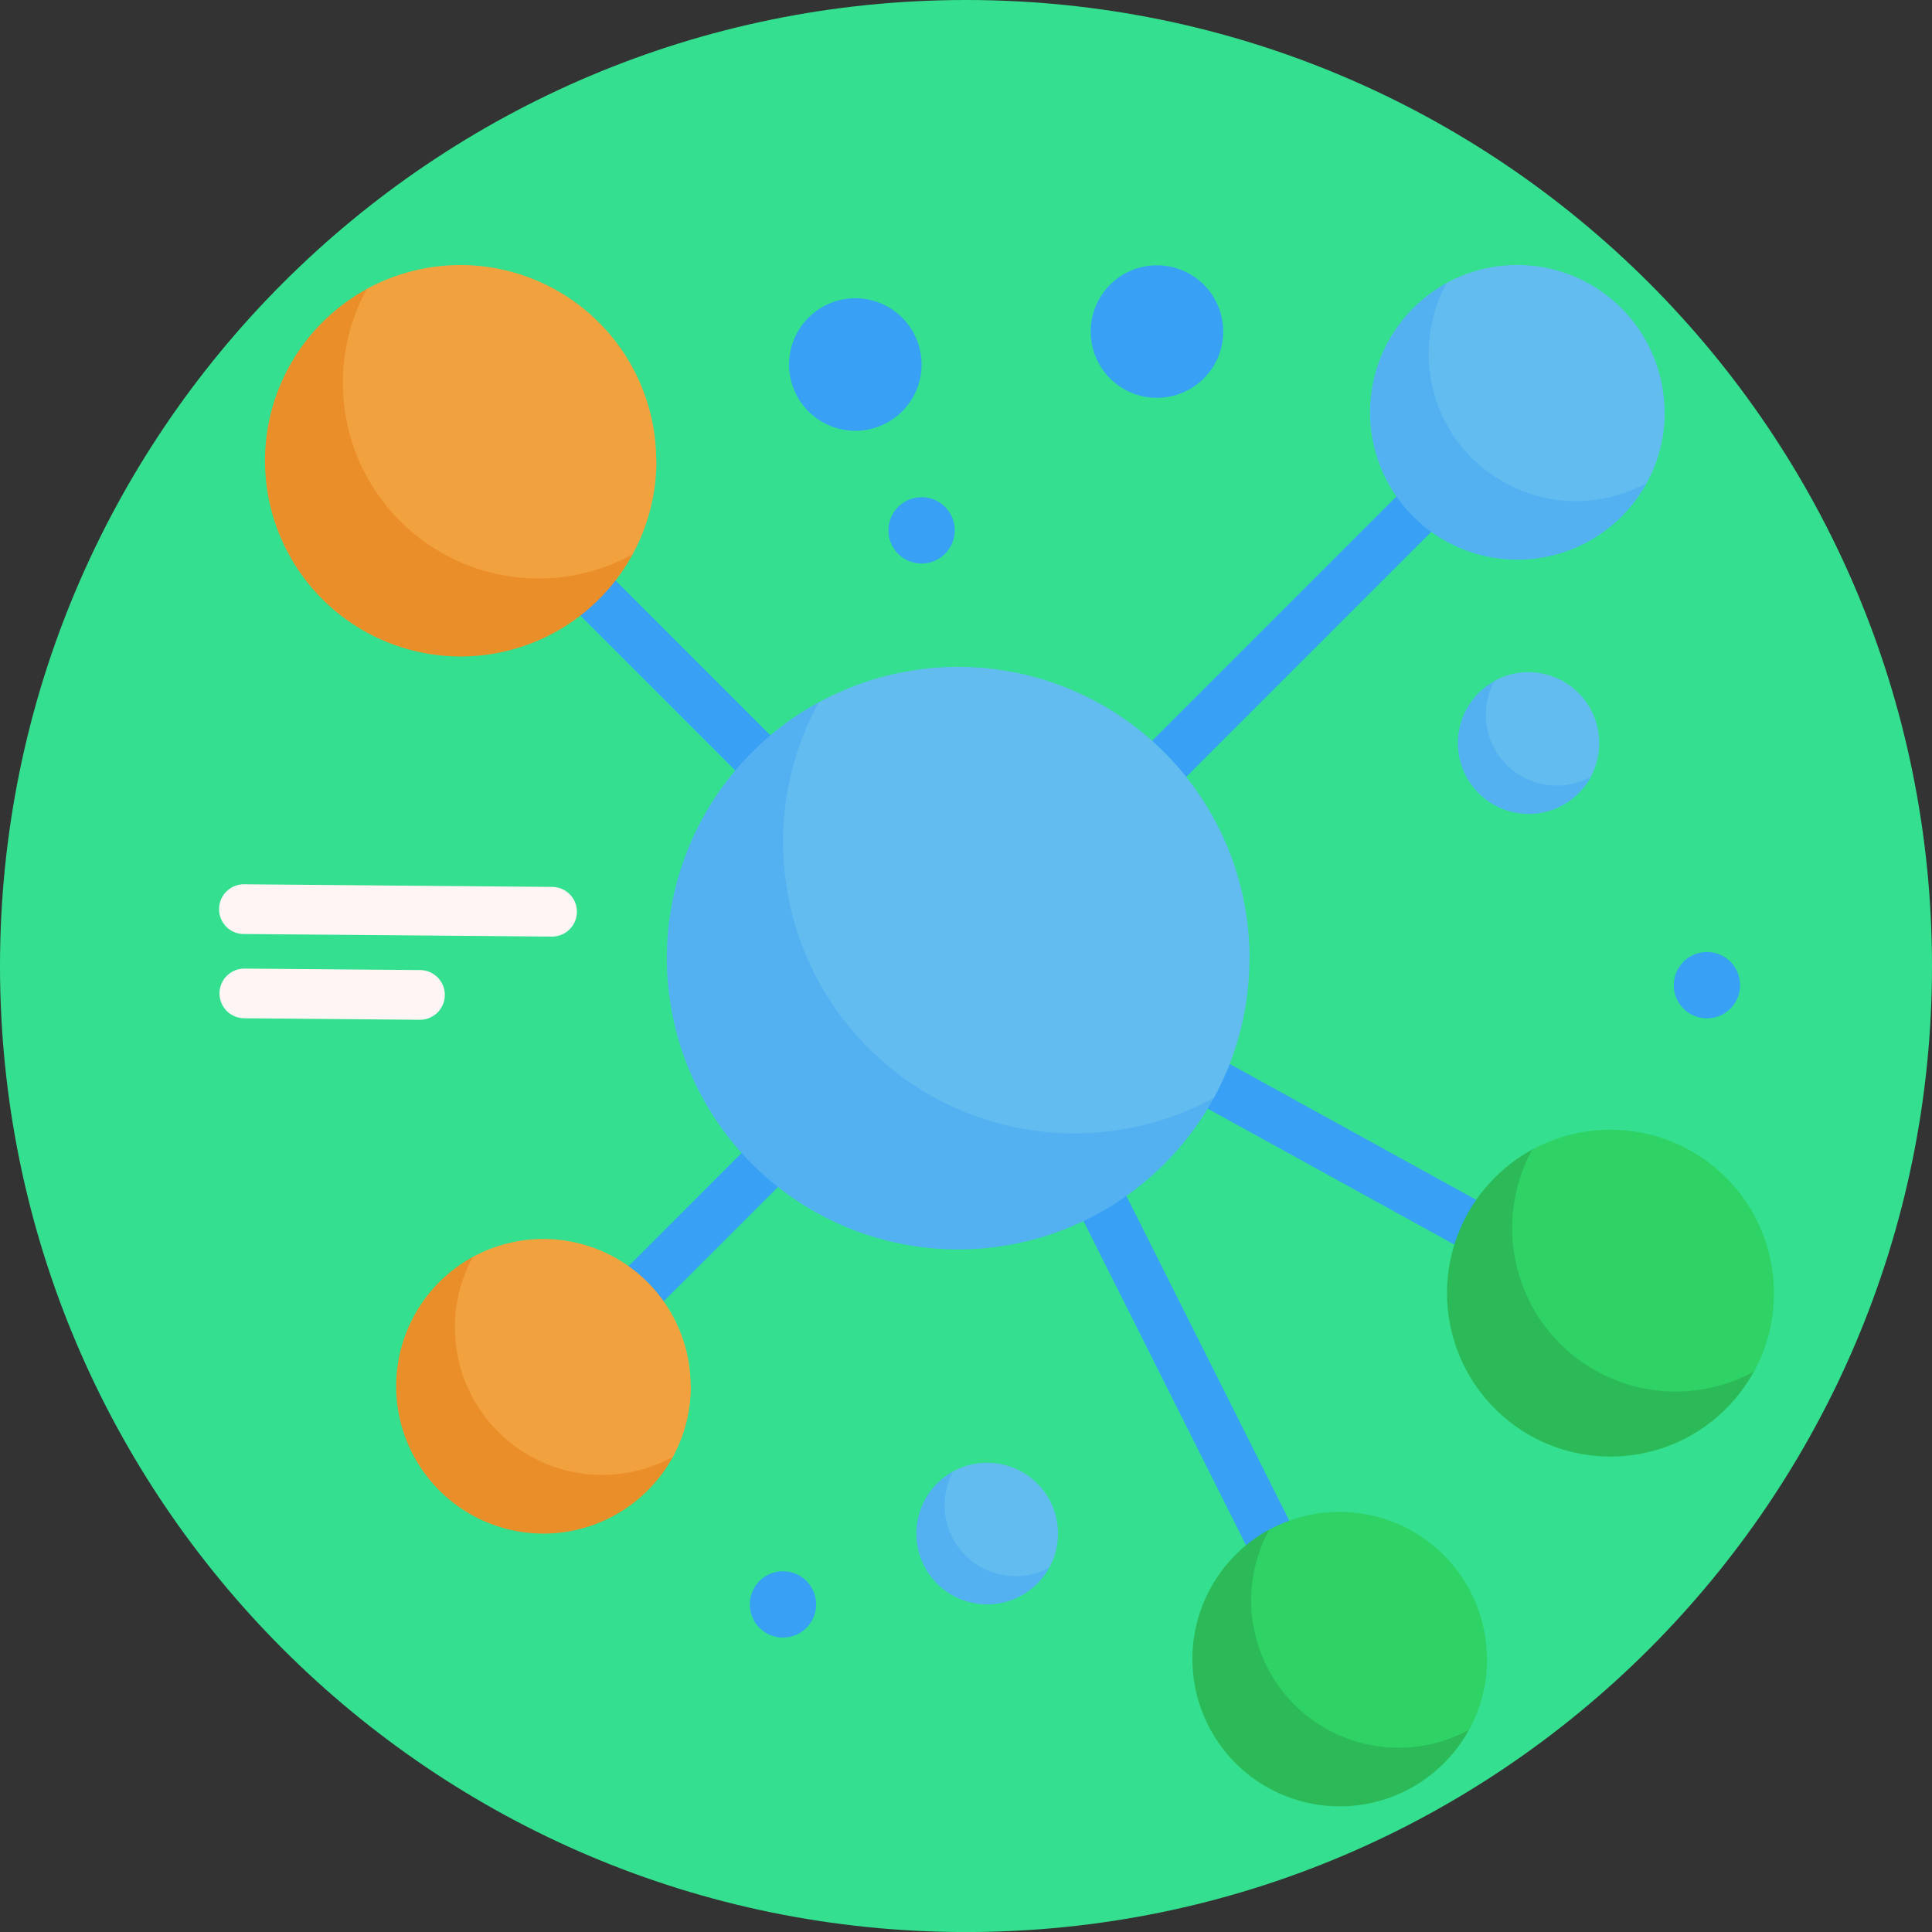 <svg id="Ebene_1" data-name="Ebene 1" xmlns="http://www.w3.org/2000/svg" viewBox="0 0 470.28 470.28"><rect x="0" y="0" width="470.28" height="470.28" fill="#333333" stroke="none"/><path d="M781,520.29c0,129.86-105.28,235.14-235.14,235.14S310.72,650.15,310.72,520.29,416,285.14,545.86,285.14,781,390.42,781,520.29Z" transform="translate(-310.72 -285.14)" fill="#34e08f"/><path d="M709.85,606.05a6.05,6.05,0,0,1-8.22,2.38l-139-76.61,70.44,140.46a6,6,0,1,1-10.81,5.42L546.86,527.32,445.18,629a6.05,6.05,0,1,1-8.56-8.56L537,520,418.52,401.51a6.05,6.05,0,0,1,8.56-8.56l118.29,118.3L676.9,379.72a6,6,0,1,1,8.56,8.55L558.18,515.54l149.29,82.29a6.06,6.06,0,0,1,2.38,8.22Z" transform="translate(-310.72 -285.14)" fill="#38a0f5"/><path d="M464.79,419.92a47.64,47.64,0,1,1-64.68-64.48.57.57,0,0,1,.79.74,47.65,47.65,0,0,0,63.22,63,.52.52,0,0,1,.67.73Zm9.8,219.69a35.87,35.87,0,1,1-48.7-48.55.43.43,0,0,1,.6.56,35.55,35.55,0,0,0-3.2,15.27,36,36,0,0,0,35.41,35.42,35.58,35.58,0,0,0,15.38-3.25.4.4,0,0,1,.51.55Z" transform="translate(-310.72 -285.14)" fill="#ea8e2a"/><path d="M470.5,397.29a47.35,47.35,0,0,1-5.82,22.82A47.65,47.65,0,0,1,400,355.47a47.66,47.66,0,0,1,70.46,41.82Zm8.38,225.28a35.74,35.74,0,0,1-4.37,17.19,35.87,35.87,0,0,1-48.67-48.67,35.86,35.86,0,0,1,53,31.48Z" transform="translate(-310.72 -285.14)" fill="#f2a13f"/><path d="M711.64,402.56A35.87,35.87,0,1,1,662.94,354a.43.43,0,0,1,.6.56,35.55,35.55,0,0,0-3.2,15.27A35.87,35.87,0,0,0,711.13,402a.4.4,0,0,1,.51.55ZM606.36,552.05a70.92,70.92,0,1,1-96.29-96,.85.85,0,0,1,1.18,1.1A70.94,70.94,0,0,0,605.35,551,.78.78,0,0,1,606.36,552.05ZM566.19,666.62a17.24,17.24,0,1,1-23.41-23.33.2.2,0,0,1,.29.26A17.25,17.25,0,0,0,566,666.36a.19.19,0,0,1,.24.26ZM698,474.22a17.24,17.24,0,1,1-23.41-23.34.2.2,0,0,1,.28.27A17.25,17.25,0,0,0,697.7,474a.2.2,0,0,1,.25.27Z" transform="translate(-310.72 -285.14)" fill="#53b1f2"/><path d="M614.85,518.38a70.57,70.57,0,0,1-8.65,34A70.93,70.93,0,0,1,510,456.12a70.93,70.93,0,0,1,104.88,62.26ZM715.93,385.52a35.74,35.74,0,0,1-4.37,17.19A35.87,35.87,0,0,1,662.89,354a35.86,35.86,0,0,1,53,31.48ZM568.26,658.44a17,17,0,0,1-2.11,8.25,17,17,0,0,1-8.26,2.11,17.25,17.25,0,0,1-15.13-25.5,17.25,17.25,0,0,1,25.5,15.14ZM700,466a17.2,17.2,0,0,1-2.1,8.26,17.25,17.25,0,0,1-23.4-23.4A17.25,17.25,0,0,1,700,466Z" transform="translate(-310.72 -285.14)" fill="#62bcef"/><path d="M668.41,706a35.87,35.87,0,1,1-48.7-48.55.43.43,0,0,1,.6.56,35.59,35.59,0,0,0-3.2,15.27,35.89,35.89,0,0,0,50.79,32.18.39.39,0,0,1,.51.54Zm69.35-87.21a39.79,39.79,0,1,1-54-53.86.48.48,0,0,1,.66.62,39.81,39.81,0,0,0,52.81,52.64A.43.43,0,0,1,737.76,618.81Z" transform="translate(-310.72 -285.14)" fill="#2bba57"/><path d="M672.7,689a35.7,35.7,0,0,1-4.37,17.18,35.87,35.87,0,0,1-48.67-48.67,35.88,35.88,0,0,1,53,31.49Zm69.82-89.08A39.65,39.65,0,0,1,737.67,619a39.8,39.8,0,0,1-54-54,39.79,39.79,0,0,1,58.85,34.93Z" transform="translate(-310.72 -285.14)" fill="#2ed265"/><path d="M502.79,373.91A16.13,16.13,0,1,1,518.92,390,16.13,16.13,0,0,1,502.79,373.91Zm89.55-24.19a16.13,16.13,0,1,0,16.13,16.13A16.13,16.13,0,0,0,592.34,349.72Zm-57.29,56.45a8.07,8.07,0,1,0,8.07,8.07A8.06,8.06,0,0,0,535.05,406.17ZM726.22,516.88a8.07,8.07,0,1,0,8.07,8.06A8.06,8.06,0,0,0,726.22,516.88ZM501.32,667.61a8.07,8.07,0,1,0,8.06,8.06A8.06,8.06,0,0,0,501.32,667.61Z" transform="translate(-310.72 -285.14)" fill="#38a0f5"/><path d="M364.05,506.39a6.05,6.05,0,0,1,6.1-6l75,.64a6,6,0,1,1-.1,12.09l-75-.63A6,6,0,0,1,364.05,506.39Zm.1,20.52a6.05,6.05,0,0,1,6.1-6l42.75.36a6.05,6.05,0,0,1-.11,12.1L370.15,533A6.05,6.05,0,0,1,364.15,526.91Z" transform="translate(-310.72 -285.14)" fill="#fff5f5"/></svg>